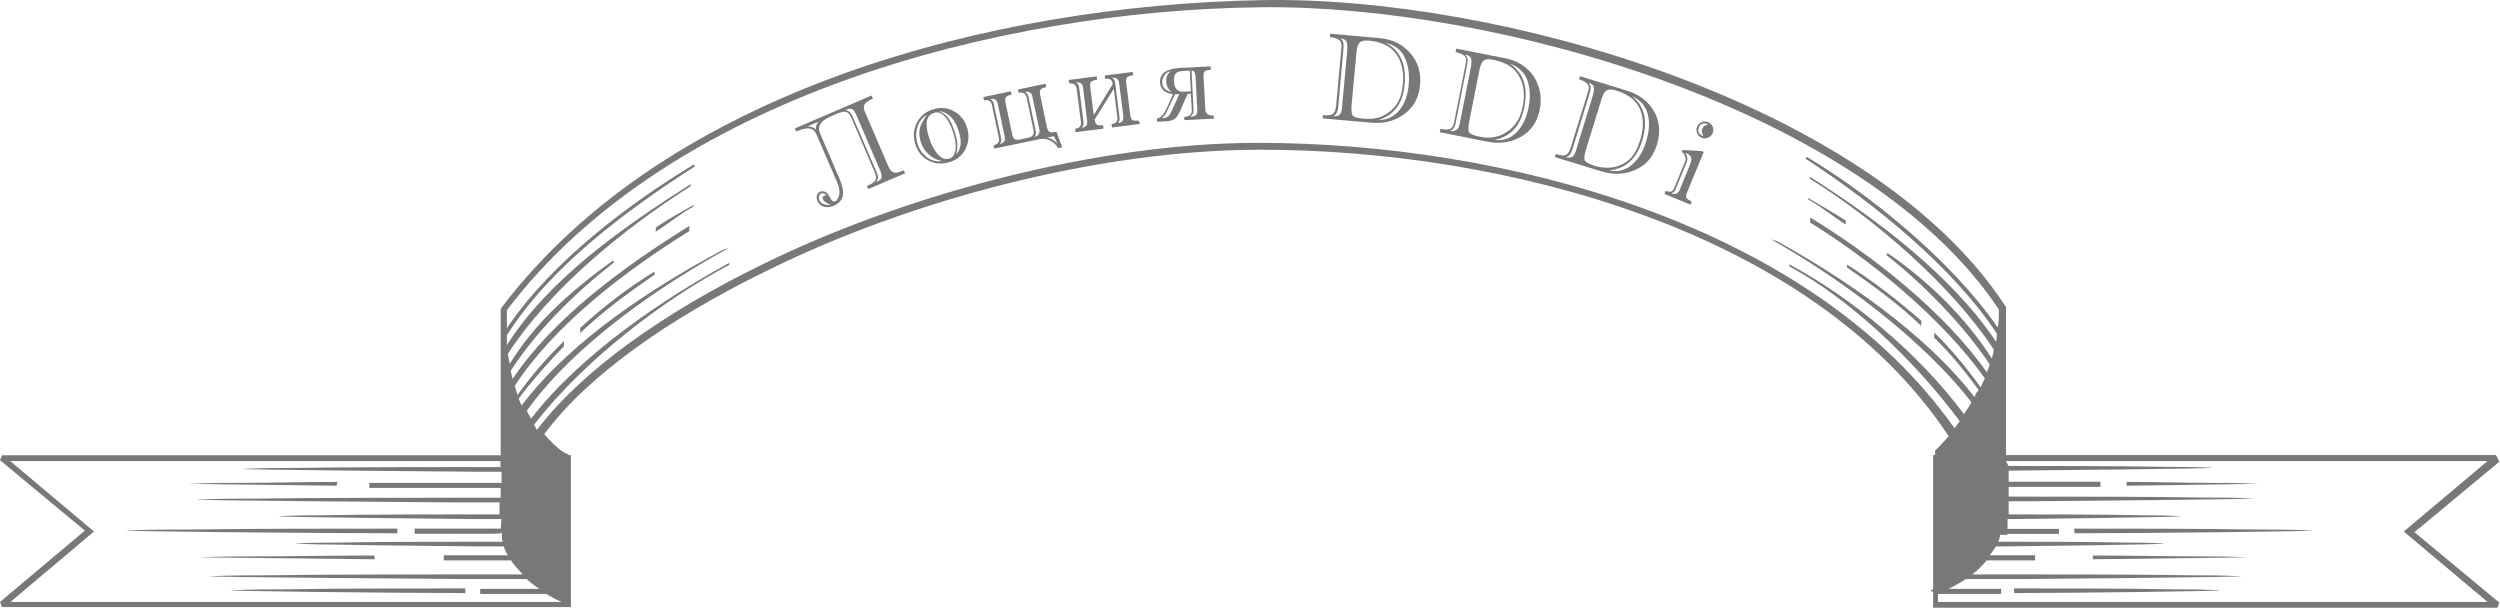 <svg xmlns="http://www.w3.org/2000/svg" width="1125" height="274" viewBox="0 0 1125 274"><g fill="#777878" fill-rule="evenodd"><path d="M225.3,237.878 L189.9,237.878 L186.6,237.878 L186.6,240.178 L189.9,240.178 L221.6,240.178 C222.9,240.178 224.9,240.178 225.8,239.778 C225.8,241.078 225.8,242.478 226.2,243.778 L213.2,243.778 C203,243.778 168.1,243.778 150.5,244.178 C136.6,244.178 134.7,244.578 133.3,244.578 C126.3,244.978 211.4,245.878 213.2,245.878 L226.7,245.878 C227.1,247.178 227.6,248.578 228.6,249.878 L204.9,249.878 L199.7,249.878 L199.7,252.178 C203,252.178 204.9,252.178 204.9,252.178 L230,252.178 C231.3,254.478 233.3,256.178 235.2,258.478 L209.6,258.478 C194.8,258.478 144.9,258.478 119.9,258.878 C99.9,258.878 97.6,259.278 94.8,259.278 C85,259.678 206.8,260.578 209.2,260.578 L236.6,260.578 L237,260.578 C238.9,262.378 240.7,263.678 242.6,264.978 L218.9,264.978 L216.1,264.978 L216.1,267.278 L218.9,267.278 L245.8,267.278 C248.2,268.578 250.4,269.978 252.8,270.878 L4.7,270.878 L42.3,239.178 L4.6,207.478 L225.2,207.478 L225.2,210.178 L213.1,210.178 C199.6,210.178 154.5,210.178 132.2,210.578 C114.1,210.578 111.8,210.978 109.9,210.978 C101,211.378 211.3,212.278 213.6,212.278 L225.7,212.278 L225.7,217.278 L171.4,217.278 L166.2,217.278 L166.2,219.578 C169.5,219.578 171.4,219.578 171.4,219.578 L225.3,219.578 L225.3,223.978 L203.9,223.978 C189.1,223.978 139.2,223.978 114.2,224.378 C94.2,224.378 91.9,224.778 89.1,224.778 C79.3,225.178 201.1,226.078 203.5,226.078 L224.8,226.078 L224.8,231.478 L210.9,231.478 C200.2,231.478 163,231.478 144.4,231.878 C129.6,231.878 127.7,232.278 125.8,232.278 C118.4,232.678 210,233.578 211.8,233.578 L225.7,233.578 L225.3,237.878 L225.3,237.878 L225.3,237.878 Z M1123.2,204.778 L902.7,204.778 L902.7,139.078 L902.7,138.178 C843.4,46.478 673.9,-2.222 567.1,0.078 C446.6,2.378 300.3,40.278 225.8,138.278 L225.3,139.178 L225.3,204.878 L0.9,204.878 L0,207.078 L38.2,238.778 L0,270.878 L0.9,273.178 L256.9,273.178 L256.9,204.778 L255.6,204.778 L255.6,204.378 C253.7,203.978 249.5,200.778 244.9,195.378 C264.9,168.478 301.6,143.078 345.4,121.678 C409.5,89.978 494.7,67.378 567.2,67.378 C676,67.378 815.1,102.978 876.9,196.278 C873.2,200.678 870.4,202.978 870.8,202.978 L870.8,204.778 L869.9,204.778 L869.9,265.078 C869.9,265.478 867.5,265.478 869.9,266.378 L869.9,266.378 L869.9,273.478 L1123.8,273.478 L1124.7,271.178 L1086.5,239.478 L1124.7,207.778 L1123.2,204.778 L1123.2,204.778 Z M902.7,207.478 L1119.4,207.478 L1081.7,239.178 L1119.4,270.878 L872.1,270.878 L872.1,267.278 C872.6,267.278 873,267.278 874,267.278 L898.1,267.278 L900.5,267.278 L900.5,264.978 L898.1,264.978 L876.8,264.978 C879.6,263.678 882,262.278 884.7,260.578 L907,260.578 C909.4,260.578 1016.8,259.678 1007.9,259.278 C1005.5,259.278 1003.7,258.878 986,258.878 C964.1,258.478 920.4,258.478 907,258.478 L887.5,258.478 C889.9,256.678 892.1,254.478 894,252.178 L911.2,252.178 C911.6,252.178 913.1,252.178 915.8,252.178 L915.8,249.878 L911.2,249.878 L895.4,249.878 C896.3,248.578 897.3,247.178 898.2,245.878 L903.4,245.878 C904.7,245.878 980.1,244.978 973.6,244.578 C972.3,244.578 970.3,244.178 958.2,244.178 C942.8,243.778 912.2,243.778 903.3,243.778 L899.1,243.778 C899.6,242.878 900,241.978 900,240.678 L903.3,240.678 L903.3,240.278 L923.7,240.278 L926.5,240.278 L926.5,237.978 L923.7,237.978 L903.4,237.978 L903.4,233.578 L905.3,233.578 C907.2,233.578 987.6,232.678 981.1,232.278 C979.2,232.278 977.8,231.878 964.8,231.878 C948.5,231.478 915.5,231.478 905.8,231.478 L903.9,231.478 L903.9,225.578 L912.3,225.578 C914.7,225.578 1022.1,224.678 1013.2,224.278 C1010.8,224.278 1009,223.878 991.3,223.878 C969.4,223.478 925.3,223.478 912.3,223.478 L903.9,223.478 L903.9,219.078 L940.6,219.078 C941.1,219.078 942.5,219.078 945.2,219.078 L945.2,216.778 L940.6,216.778 L903.9,216.778 L903.9,211.778 C905.8,211.778 1002.9,210.878 995,210.478 C993.1,210.478 990.8,210.078 975,210.078 C955,209.678 915.5,209.678 903.8,209.678 L902.7,207.478 Z M879.5,192.678 C880.4,191.778 880.8,190.878 881.9,189.578 C861,161.378 831.7,134.078 805.2,119.878 L805.2,118.978 C833,133.778 863.3,158.778 883.8,186.378 C884.7,184.578 886.2,183.278 887.1,180.978 C864.3,151.478 825.7,123.778 796.9,107.678 L799.7,108.578 C829,124.678 866.2,149.678 888.5,178.678 C888.9,177.778 889.4,176.378 890.4,175.578 C884.3,167.078 877.4,158.678 870.4,151.978 L870.4,149.678 C877.4,156.378 884.8,165.278 891.3,174.278 C891.8,172.978 892.6,171.578 893.2,170.278 C874.1,143.378 842,117.078 814.6,100.178 L814.6,97.878 C842.4,114.778 875,140.278 894.1,167.578 C894.6,166.278 895,165.278 895.4,163.978 C883.7,146.578 866.1,128.278 848.9,114.778 L849.4,113.878 C868.9,127.278 885.2,143.878 896.3,161.278 C896.7,159.978 897.2,158.578 897.2,157.278 C878.1,128.278 843.8,98.678 814.5,80.478 L814.5,79.578 C844.2,98.378 878.7,124.278 898.2,153.778 C898.6,152.478 898.6,151.078 898.6,150.178 C878.6,119.778 842.8,91.178 812.6,71.478 L813,70.578 C840.8,87.078 878.1,117.078 899,147.378 C899.5,144.678 899.5,141.978 899.5,139.278 C839.7,49.278 672.7,1.778 566.6,3.278 C448.9,4.778 300.7,43.778 228.1,139.578 L228.1,147.678 C248.5,117.278 284.3,90.878 312.3,73.978 L312.7,74.878 C282.1,94.478 247.6,119.978 228.1,150.878 L228.1,153.978 C228.1,154.378 228.1,154.878 228.1,155.278 C247.2,125.278 280.6,102.078 310.8,82.878 L310.8,83.778 C280.6,102.978 247.6,129.878 228.5,159.278 C228.9,160.578 228.9,162.378 229.4,163.678 C240.5,145.778 255.4,131.978 275.9,117.178 L276.3,118.078 C258.2,132.278 241.4,148.978 229.8,166.878 C230.2,168.178 230.2,169.178 230.7,170.478 C249.3,142.778 281.3,119.578 310.2,101.678 L310.2,103.978 C281.4,121.878 249.7,145.978 231.6,173.678 C232,174.978 232.5,176.378 232.9,177.678 C239,169.178 245.9,161.178 253.8,153.478 L253.8,155.778 C246.4,163.378 239.4,171.378 233.4,179.378 C233.8,180.278 234.3,181.678 234.7,182.478 C257.5,152.478 294.6,128.878 325.4,112.378 L328.2,111.478 C298,127.978 258.9,154.378 237.1,184.778 C237.5,186.078 238.4,187.078 239,188.378 C261.3,159.378 298.9,134.278 328.2,118.278 L328.2,119.178 C299.4,134.378 263.1,161.578 240.3,191.178 C240.7,192.078 241.2,192.478 241.6,193.478 C262,166.578 298.8,140.678 342.5,119.278 C406.7,87.578 493.7,64.278 566.1,64.278 C675.8,64.278 814.4,100.178 879.5,192.678 L879.5,192.678 Z M906.4,266.878 C932,266.878 1005.9,265.978 998.4,265.578 C996,265.578 994.2,265.178 976.5,265.178 C957.9,264.778 924.4,264.778 906.3,264.778 L906.4,266.878 L906.4,266.878 Z M941.8,251.678 C973.5,251.278 1016.7,250.778 1011.1,250.778 C1008.7,250.778 1006.9,250.378 989.2,250.378 C977.1,250.378 958.6,249.978 941.8,249.978 L941.8,251.678 L941.8,251.678 Z M933.5,239.978 C963.2,239.978 1048.8,239.078 1039.9,238.678 C1037.5,238.678 1034.7,238.278 1014.8,238.278 C993.5,237.878 954.4,237.878 933.4,237.878 L933.5,239.978 L933.5,239.978 Z M957.1,218.578 C988.8,218.178 1021.3,217.678 1015.2,217.678 C1012.8,217.678 1011,217.278 993.3,217.278 C981.2,217.278 973.3,216.878 957,216.878 L957,218.578 L957.1,218.578 Z M209,266.878 C179.7,266.878 96.1,265.978 104.4,265.578 C106.8,265.578 109.6,265.178 129.5,265.178 C150.4,264.778 188.5,264.778 209.4,264.778 L209.4,267.078 L209,266.878 L209,266.878 Z M168.6,251.678 C132.8,251.278 83.5,250.778 90,250.778 C92.4,250.778 95.2,250.378 115.1,250.378 C128.6,250.378 150,249.978 168.5,249.978 C168.6,249.878 168.6,251.678 168.6,251.678 Z M178.4,239.978 C145,239.978 47.7,239.078 57.5,238.678 C60.3,238.678 63.1,238.278 86.3,238.278 C110.4,237.878 154.7,237.878 178.8,237.878 L178.8,240.178 L178.4,239.978 L178.4,239.978 Z M151.4,218.578 C115.6,218.178 78.9,217.678 85.4,217.678 C87.8,217.678 90.6,217.278 110.5,217.278 C124,217.278 132.8,216.878 151.9,216.878 L151.4,218.578 L151.4,218.578 Z M830.6,99.278 L830.6,101.078 C825,97.478 819.5,92.978 813.9,89.878 L813.5,88.978 C818.6,92.078 825.1,95.678 830.6,99.278 L830.6,99.278 Z M864.6,144.378 L864.6,146.678 C854.4,136.878 842.7,128.378 831.2,120.378 L831.2,119.078 C842.3,126.078 853.9,134.978 864.6,144.378 L864.6,144.378 Z M295.1,102.478 L295.1,104.278 C300.7,100.678 306.2,96.178 311.8,93.078 L312.2,92.178 C307.1,95.178 300.1,98.778 295.1,102.478 Z M261.1,147.578 L261.1,149.878 C271.3,140.078 283,131.578 294.6,123.578 L294.6,122.178 C283,129.178 271.3,138.178 261.1,147.578 L261.1,147.578 Z"/><path fill-rule="nonzero" d="M407.3 77.978 390.7 85.078 390.1 83.678C392 82.878 393.2 82.178 393.7 81.478 394.4 80.578 394.4 79.178 393.6 77.478L383.1 52.978C382.4 51.278 381.4 50.378 380.2 50.278 379.3 50.178 378 50.578 376.1 51.378 373.2 52.578 371.4 53.578 370.4 54.378 368.6 55.978 368.1 57.778 369 59.978L377.5 79.778C378.8 82.778 379.4 85.078 379.4 86.878 379.3 89.478 378 91.278 375.4 92.478 373.8 93.178 372.4 93.378 371 93.078 369.5 92.778 368.5 91.878 367.8 90.278 367.5 89.578 367.4 88.778 367.6 87.978 367.8 87.178 368.3 86.678 369 86.278 369.8 85.978 370.6 85.978 371.4 86.378 372.2 86.778 372.8 87.478 373.3 88.478 374.1 90.278 374.9 90.978 375.9 90.578 376.2 90.478 376.5 90.178 376.8 89.678 378.1 87.778 378.1 85.178 376.7 81.978L367.5 60.678C366.7 58.778 365.4 57.778 363.5 57.778 362.3 57.778 360.6 58.178 358.3 59.178L357.7 57.778 392.2 42.978 392.8 44.378C391 45.178 389.9 45.878 389.4 46.478 388.6 47.478 388.5 48.778 389.2 50.278L399.9 75.178C400.6 76.778 401.6 77.678 402.8 77.678 403.6 77.778 404.9 77.378 406.7 76.678L407.3 77.978ZM396.1 76.778 385.4 51.878C384.8 50.578 384.3 49.778 383.9 49.378 383.2 48.778 382.3 48.778 381.1 49.278L380.4 49.578C381.8 49.678 383 50.678 383.8 52.678L394.4 77.278C394.9 78.378 395.1 79.178 395.1 79.678 395.1 80.378 394.9 81.178 394.2 81.878L395 81.578C396.9 80.878 397.2 79.278 396.1 76.778ZM368.3 54.778 363.4 56.878C365 56.878 366.3 57.378 367.1 58.378 366.9 57.178 367.4 55.978 368.3 54.778ZM373.7 92.078C371.8 91.378 370.7 90.578 370.3 89.678 370 88.878 370.2 88.378 370.9 88.078 371.2 87.978 371.6 87.878 372 87.978 371.1 87.078 370.4 86.778 369.6 87.078 369.1 87.278 368.7 87.678 368.6 88.278 368.4 88.878 368.5 89.378 368.7 89.978 369.4 91.678 371.1 92.378 373.7 92.178L373.7 92.078ZM435.2 57.478C436.2 60.878 436 63.978 434.5 66.978 433 69.978 430.6 71.978 427.2 72.978 423.8 73.978 420.6 73.778 417.7 72.178 414.8 70.678 412.9 68.178 411.8 64.678 410.8 61.378 411.1 58.178 412.6 55.178 414.2 52.178 416.6 50.178 420 49.178 423.3 48.178 426.4 48.478 429.3 50.078 432.2 51.678 434.2 54.178 435.2 57.478ZM431.5 59.278C429.8 53.778 427 50.678 422.9 49.978L422.9 50.078C424.9 50.978 426.5 52.478 427.6 54.478 428.4 55.778 429.2 57.878 430 60.578 431 63.978 431.1 66.978 430.2 69.478 432.5 67.178 432.9 63.778 431.5 59.278ZM429.2 60.478C428.4 57.778 427.4 55.478 426.2 53.778 424.4 51.078 422.5 50.078 420.4 50.778 416.9 51.878 416.1 55.378 417.9 61.378 418.7 64.178 419.8 66.478 421.1 68.278 423 70.978 425.1 72.078 427.2 71.378 428.5 70.978 429.4 69.878 429.9 67.978 430.3 66.078 430.1 63.578 429.2 60.478ZM423.6 72.478 423.6 72.378C421.4 71.978 419.5 70.978 417.8 69.378 416.1 67.878 415 65.978 414.3 63.778 413.6 61.378 413.5 59.278 414 57.478 414.4 56.078 415.4 54.178 417 51.778L417 51.678C414.9 53.078 413.5 54.978 412.8 57.378 412.1 59.778 412.1 62.178 412.9 64.678 413.6 67.078 415 69.078 416.9 70.578 418.9 72.178 421.2 72.878 423.6 72.478ZM478 66.278 476.3 66.678C473.9 63.278 471 61.978 467.5 62.678L447.4 66.878 447.1 65.378C449.1 64.878 449.9 63.778 449.5 61.978L446.4 47.378C446 45.478 444.8 44.778 442.8 45.178L442.5 43.678 454.9 41.078 455.2 42.578C454 42.878 453.2 43.178 452.8 43.578 452.3 44.078 452.2 44.978 452.5 46.278L455.5 60.478C455.8 61.778 456.2 62.578 456.9 62.778 457.4 62.978 458.3 62.978 459.5 62.678L462.7 61.978C464.7 61.578 465.5 60.378 465.1 58.578L462 43.978C461.6 42.078 460.4 41.378 458.4 41.778L458.1 40.278 470.5 37.678 470.8 39.178C469.5 39.478 468.7 39.778 468.4 40.178 467.9 40.678 467.8 41.578 468.1 42.878L471.1 57.178C471.4 58.478 471.9 59.278 472.6 59.478 473.1 59.678 474 59.578 475.4 59.278L478 66.278ZM467.7 58.178 464.6 43.578C464.2 41.678 463.1 40.978 461.2 41.378 462 41.778 462.5 42.478 462.8 43.478L466.1 58.978C466.3 60.078 466.1 60.878 465.5 61.578 467.3 61.178 468.1 59.978 467.7 58.178ZM475.8 64.578 474.3 61.278 471.4 61.878 471.4 61.978C472.9 62.178 474.4 63.078 475.8 64.578L475.8 64.578ZM452.1 61.378 449 46.778C448.6 44.878 447.5 44.178 445.6 44.578 446.4 44.878 446.9 45.578 447.2 46.678L450.5 62.178C450.7 63.278 450.5 64.078 449.9 64.778 451.8 64.378 452.5 63.278 452.1 61.378ZM513 55.778 500.4 57.378 500.2 55.878C502.2 55.578 503.1 54.578 502.8 52.678L501.2 39.978 492.6 53.778C492.8 55.078 493.1 55.878 493.7 56.178 494.1 56.378 495 56.478 496.4 56.378L496.6 57.878 484 59.478 483.8 57.978C485.8 57.678 486.7 56.578 486.4 54.778L484.5 39.978C484.3 38.178 483.1 37.378 481.1 37.478L480.9 35.978 493.5 34.378 493.7 35.878C492.3 36.078 491.5 36.378 491.1 36.678 490.6 37.178 490.5 37.978 490.6 39.278L492.2 51.778 500.7 37.878C500.6 36.778 500.2 36.078 499.7 35.778 499.2 35.478 498.4 35.378 497.3 35.478L497.1 33.978 509.7 32.378 509.9 33.878C508.5 34.078 507.7 34.378 507.3 34.678 506.8 35.178 506.6 35.978 506.8 37.278L508.6 51.678C508.8 52.978 509.1 53.778 509.7 54.078 510.1 54.278 511 54.378 512.4 54.278L513 55.778ZM505.5 52.278 503.6 37.478C503.4 35.578 502.3 34.778 500.4 34.978 501.2 35.378 501.6 36.178 501.8 37.178L503.8 52.878C503.9 53.978 503.7 54.778 503 55.378 504.9 55.278 505.8 54.178 505.5 52.278ZM489.2 54.378 487.4 39.578C487.2 37.678 486.1 36.878 484.2 37.078 485 37.478 485.4 38.278 485.6 39.278L487.6 54.978C487.7 56.078 487.5 56.878 486.8 57.478 488.6 57.278 489.5 56.278 489.2 54.378ZM546.3 53.378 533 54.078 532.9 52.578C535.3 52.478 536.4 51.478 536.3 49.478L535.9 42.178 534.4 42.278 531.3 49.378C530.5 51.178 529.8 52.378 529.1 53.078 528.2 53.978 526.8 54.478 525.1 54.578L520.7 54.778 520.6 53.278C521.4 53.278 522.2 52.878 522.9 52.078 523.6 51.278 524.5 49.778 525.6 47.478 526.3 45.778 527.1 44.078 527.8 42.378 524.1 41.878 522.2 40.178 522 37.178 521.8 33.078 524.8 30.878 531.1 30.578L544.8 29.878 544.9 31.378C543.6 31.478 542.8 31.678 542.3 31.978 541.7 32.378 541.5 33.278 541.6 34.578L542.4 49.278C542.5 51.178 543.7 52.078 546.1 51.978L546.3 53.378ZM535.9 41.078 535.4 31.778 531.9 31.978C530.4 32.078 529.4 32.578 528.9 33.378 528.4 34.078 528.2 35.178 528.3 36.778 528.5 39.878 529.9 41.378 532.6 41.278L535.9 41.078ZM538.8 49.378 538 34.578C537.9 32.678 537.3 31.678 536.2 31.778L537.1 49.478C537.2 50.878 536.6 51.878 535.5 52.478L536 52.478C537.1 52.378 537.8 52.178 538.2 51.778 538.7 51.178 538.8 50.478 538.8 49.378ZM527 41.278 527 41.178C525.6 40.078 524.9 38.678 524.8 36.878 524.7 34.778 525.3 33.278 526.6 32.278L526.6 32.178C525.6 32.278 524.7 32.778 524 33.878 523.3 34.878 523 35.978 523 36.978 523.1 39.378 524.4 40.778 527 41.278ZM530.7 42.378 528.8 42.378 525 50.378C524.5 51.478 523.7 52.478 522.8 53.178L523.3 53.178C525 53.078 526.1 52.278 526.9 50.678L530.7 42.378ZM639 38.378C638.5 44.078 636 48.478 631.6 51.578 627.4 54.578 622.4 55.778 616.6 55.178L595.2 53.278 595.3 51.778C597.3 51.978 598.7 51.878 599.4 51.478 600.4 50.978 601 49.778 601.2 47.978L603.7 20.778C603.8 19.378 603.3 18.378 602.1 17.678 601.4 17.278 600.2 16.878 598.5 16.678L598.6 15.178 620.9 17.178C626.6 17.678 631.1 19.878 634.6 23.878 638.1 27.878 639.6 32.678 639 38.378ZM633.9 38.178C634.3 34.178 633.9 30.778 632.9 27.778 631.7 24.078 629.5 21.578 626.3 20.178 625.6 19.878 624.6 19.578 623.4 19.178 630 22.478 632.9 28.778 632.1 38.078 631.3 46.478 627.4 51.778 620.3 53.978 624.4 54.078 627.7 52.378 630.2 48.978 632.3 46.278 633.5 42.578 633.9 38.178ZM631.3 37.878C631.7 33.478 631.1 29.678 629.6 26.478 627.8 22.878 625 20.478 621 19.278 619.6 18.778 617.9 18.478 615.9 18.278 613.8 18.078 612.3 18.478 611.6 19.478 611 20.178 610.6 21.578 610.4 23.678L608.2 47.378C608 49.778 608.2 51.378 608.8 52.078 609.4 52.778 611 53.178 613.5 53.378 617.4 53.778 620.7 53.178 623.4 51.578 626 50.078 627.9 48.078 629.2 45.778 630.3 43.778 631 41.078 631.3 37.878ZM603.9 48.378 606.2 23.278C606.4 21.278 606.3 19.778 606 18.878 605.7 17.978 604.7 17.478 603.1 17.278 604.3 17.978 604.8 19.378 604.6 21.378L602.2 48.178C602 50.378 601.2 51.778 599.9 52.278 601.3 52.378 602.3 52.178 603 51.478 603.5 50.778 603.8 49.778 603.9 48.378ZM692.9 49.278C691.8 54.878 688.9 59.078 684.2 61.678 679.7 64.178 674.6 64.878 668.9 63.678L647.9 59.478 648.2 57.978C650.2 58.378 651.6 58.378 652.3 58.078 653.4 57.678 654.1 56.578 654.4 54.778L659.7 27.978C660 26.578 659.6 25.478 658.5 24.778 657.8 24.278 656.7 23.778 655 23.378L655.3 21.878 677.2 26.178C682.8 27.278 687.1 29.978 690.1 34.278 693 38.778 694 43.678 692.9 49.278ZM687.8 48.578C688.6 44.678 688.6 41.178 687.9 38.178 687.1 34.378 685.1 31.678 682.1 29.878 681.4 29.478 680.5 29.078 679.3 28.578 685.5 32.578 687.8 39.178 685.9 48.378 684.3 56.578 679.8 61.478 672.5 62.978 676.6 63.478 680.1 62.178 682.9 59.078 685.3 56.378 687 52.878 687.8 48.578ZM685.2 47.978C686.1 43.678 685.9 39.778 684.6 36.478 683.2 32.678 680.6 29.978 676.8 28.378 675.4 27.778 673.8 27.278 671.8 26.878 669.7 26.478 668.2 26.678 667.3 27.578 666.7 28.178 666.1 29.578 665.7 31.678L661.1 54.978C660.6 57.378 660.7 58.978 661.2 59.678 661.8 60.378 663.3 60.978 665.7 61.478 669.5 62.278 672.9 61.978 675.7 60.678 678.4 59.478 680.6 57.678 682.1 55.478 683.6 53.678 684.5 51.178 685.2 47.978ZM656.9 55.578 661.8 30.778C662.2 28.778 662.3 27.278 662 26.378 661.8 25.478 660.8 24.878 659.2 24.478 660.3 25.378 660.7 26.678 660.3 28.678L655.1 55.078C654.7 57.278 653.8 58.478 652.4 58.878 653.8 59.178 654.8 58.978 655.5 58.378 656.2 57.978 656.6 56.978 656.9 55.578ZM745.6 65.178C743.9 70.678 740.6 74.478 735.6 76.578 730.9 78.578 725.7 78.778 720.2 76.978L699.7 70.678 700.1 69.278C702 69.878 703.4 70.078 704.2 69.878 705.3 69.578 706.1 68.578 706.7 66.778L714.8 40.678C715.2 39.378 714.9 38.178 713.9 37.378 713.3 36.778 712.2 36.278 710.6 35.678L711 34.278 732.4 40.878C737.8 42.578 741.8 45.678 744.4 50.278 746.9 54.678 747.3 59.678 745.6 65.178ZM740.7 63.878C741.9 60.078 742.3 56.678 741.9 53.578 741.5 49.778 739.8 46.778 737 44.778 736.3 44.278 735.5 43.778 734.4 43.278 740.2 47.878 741.7 54.678 738.9 63.578 736.4 71.578 731.5 75.978 724 76.678 728 77.578 731.6 76.678 734.7 73.878 737.4 71.378 739.4 68.078 740.7 63.878ZM738.1 62.978C739.4 58.778 739.6 54.978 738.8 51.478 737.8 47.578 735.5 44.678 731.9 42.678 730.6 41.978 729 41.278 727.1 40.678 725.1 40.078 723.6 40.178 722.6 40.978 721.9 41.578 721.2 42.878 720.6 44.878L713.6 67.578C712.9 69.878 712.8 71.478 713.2 72.278 713.7 73.078 715.1 73.778 717.5 74.578 721.2 75.678 724.6 75.778 727.6 74.878 730.5 73.978 732.8 72.478 734.5 70.378 735.9 68.578 737.2 66.078 738.1 62.978ZM709.2 67.678 716.6 43.578C717.2 41.578 717.4 40.178 717.3 39.278 717.1 38.378 716.3 37.678 714.8 37.178 715.8 38.178 716 39.578 715.5 41.478L707.6 67.178C706.9 69.278 705.9 70.478 704.5 70.678 705.8 71.078 706.9 71.078 707.7 70.478 708.3 69.978 708.8 68.978 709.2 67.678ZM770.7 59.878C770.3 60.878 769.6 61.578 768.6 61.978 767.6 62.378 766.6 62.378 765.7 61.978 764.7 61.578 764.1 60.878 763.7 59.878 763.3 58.878 763.3 57.878 763.7 56.978 764.1 55.978 764.8 55.378 765.7 54.978 766.6 54.578 767.6 54.578 768.6 54.978 769.6 55.378 770.3 56.078 770.7 56.978 771.1 57.978 771.1 58.978 770.7 59.878ZM760.7 92.078 749 87.278 749.6 85.878C750.6 86.278 751.4 86.378 752 86.178 752.6 85.978 753.1 85.378 753.5 84.378L758.2 72.878C758.9 71.278 758.4 69.678 756.8 68.278L757.1 67.478 765.7 67.978C765.7 67.978 766 68.078 766.7 68.378L759.2 86.578C758.7 87.778 758.6 88.678 759 89.178 759.3 89.578 760 90.078 761.3 90.678L760.7 92.078ZM766.5 61.378C765.8 59.978 765.7 58.878 766 57.978 766.4 56.878 767.3 56.278 768.7 55.978 766.6 55.078 765.2 55.578 764.5 57.378 763.8 59.078 764.5 60.478 766.5 61.378ZM755.9 85.378 760.7 73.578C761.6 71.378 761.1 69.878 759.1 69.078 758.8 68.978 758.5 68.878 758.3 68.778 759.4 70.078 759.6 71.578 758.9 73.278L754 85.178C753.6 86.178 752.9 86.778 752.1 86.978 753.9 87.678 755.2 87.078 755.9 85.378Z"/></g></svg>